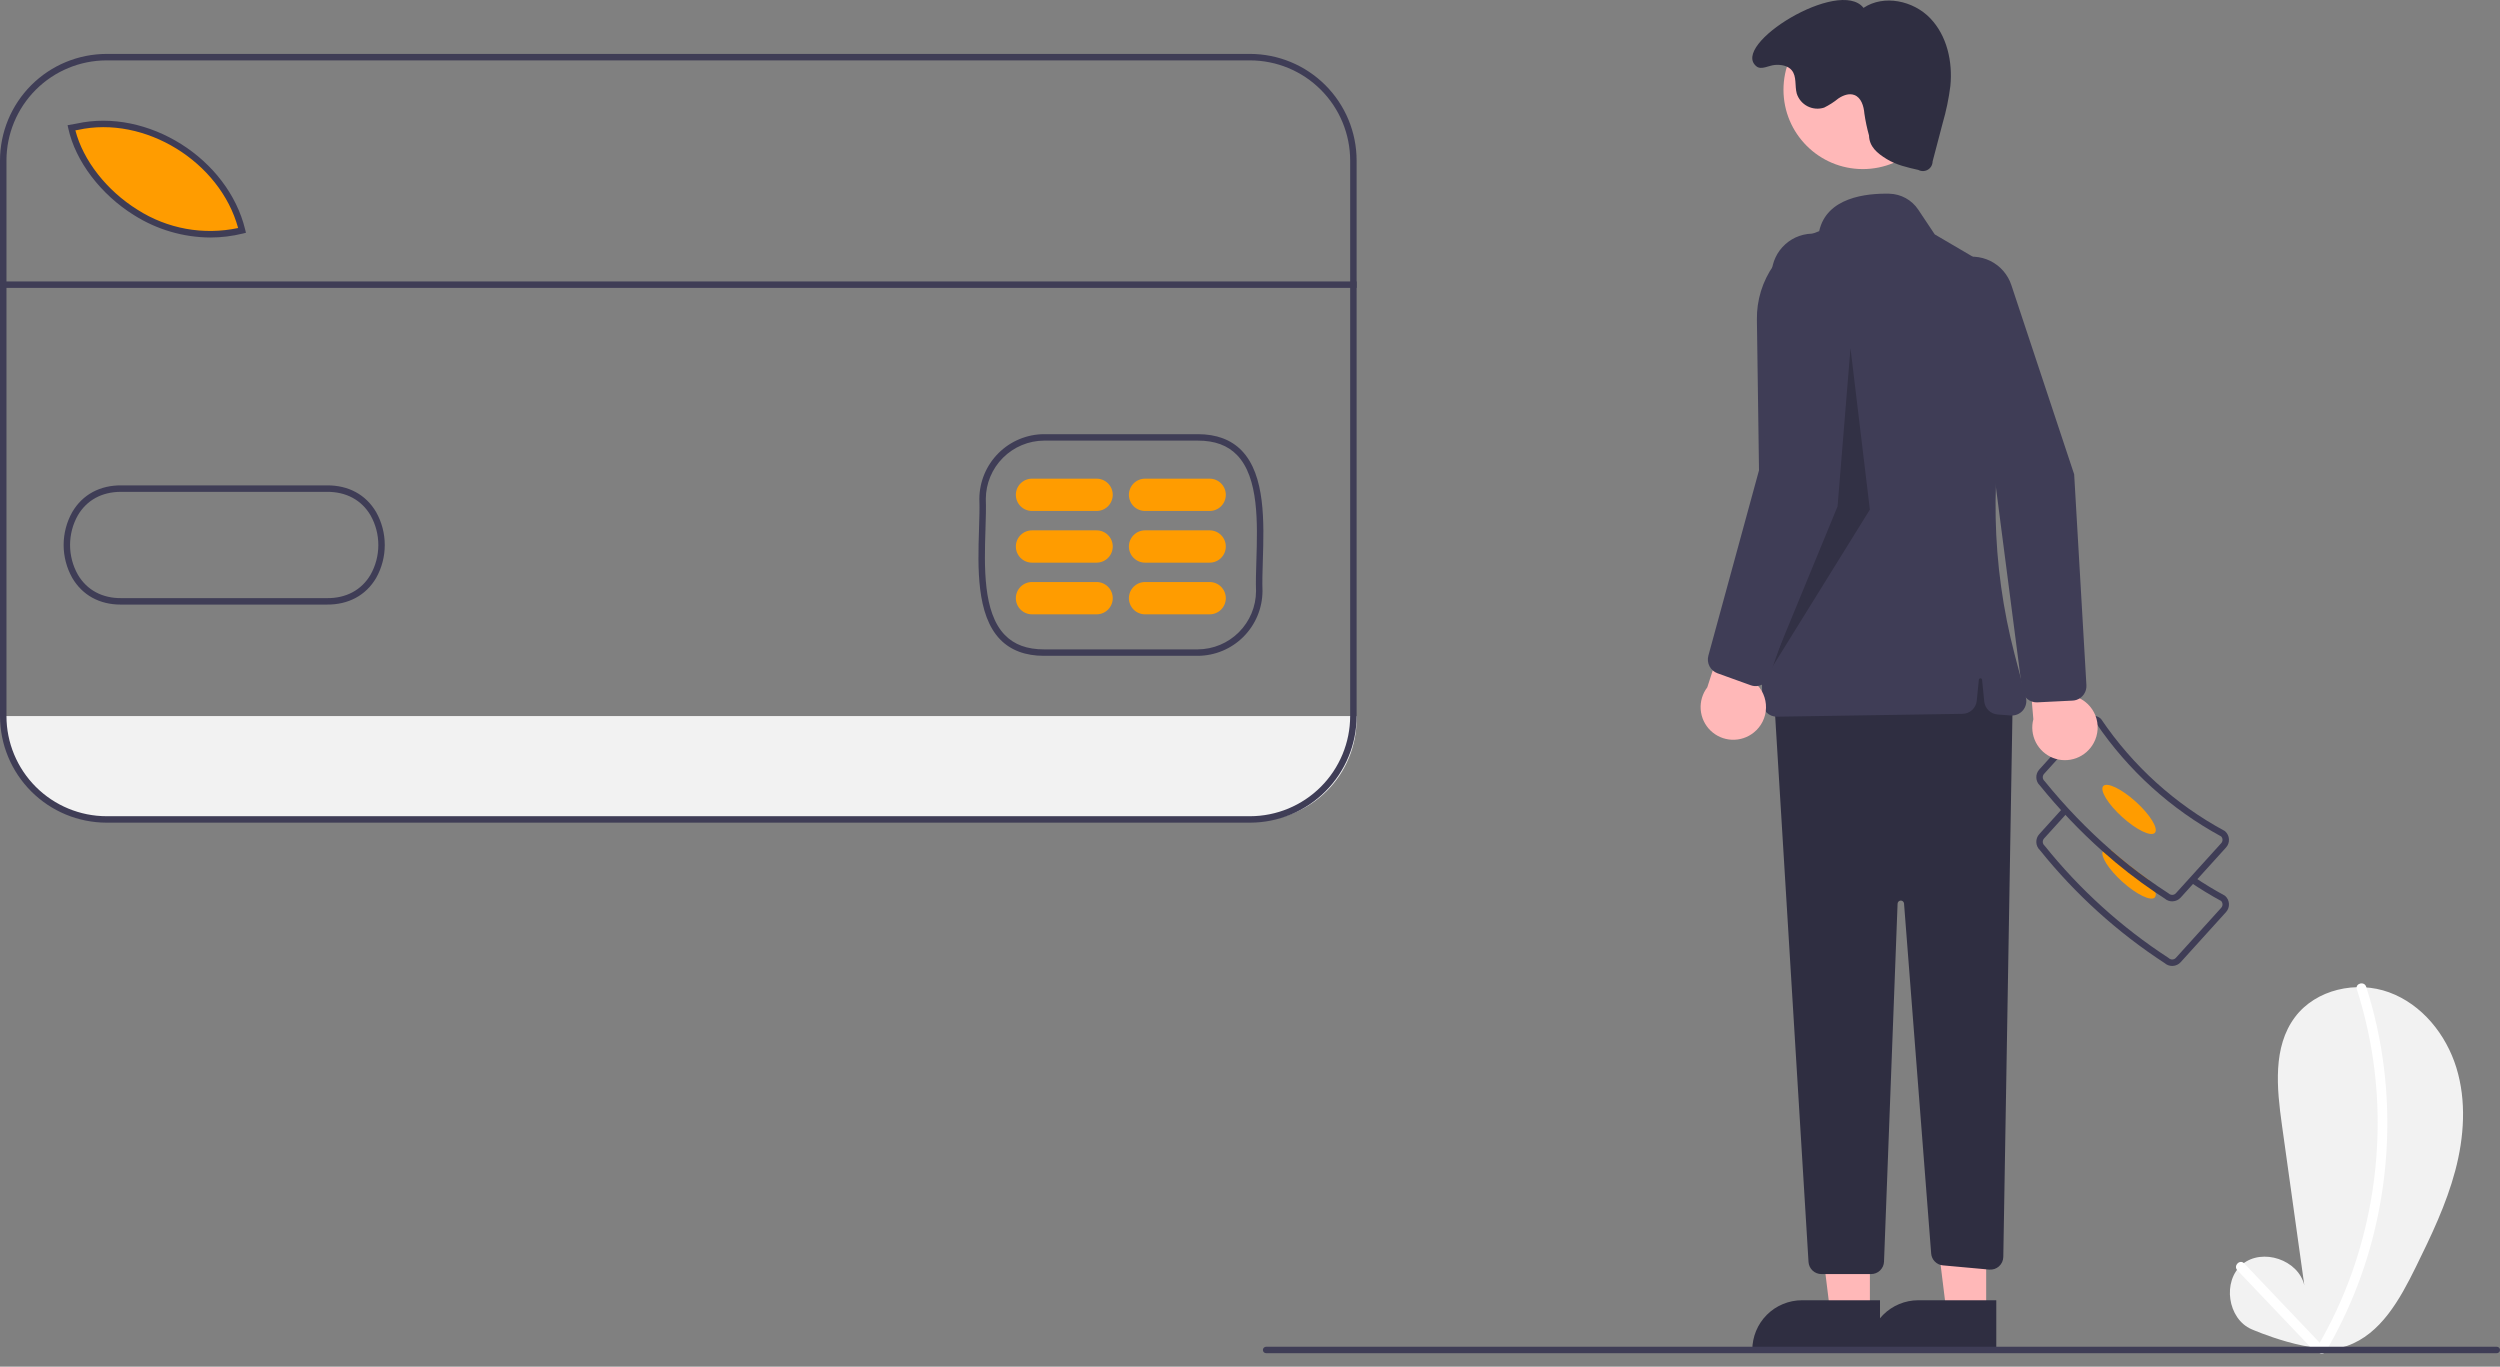 <svg width="150" height="82" viewBox="0 0 150 82" fill="none" xmlns="http://www.w3.org/2000/svg">
<rect x="0" y="0" width="150" height="82" fill="#808080" stroke="none"/>
<g clip-path="url(#clip0_773_221)">
<path d="M81.398 42.965V43.141C81.397 44.761 80.754 46.315 79.608 47.46C78.462 48.605 76.909 49.248 75.289 49.248H6.339C4.72 49.248 3.167 48.604 2.021 47.459C0.876 46.314 0.233 44.761 0.233 43.141V42.965H81.398Z" fill="#F2F2F2"/>
<path d="M14.653 13.894C9.671 15.125 5.198 11.292 4.417 7.735L4.764 7.673C8.963 6.745 13.652 9.747 14.653 13.894Z" fill="#FF9C00"/>
<path d="M135.095 79.755C133.654 79.133 133.326 76.866 134.532 75.861C135.738 74.857 137.909 75.589 138.26 77.119L136.916 67.502C136.607 65.292 136.359 62.82 137.695 61.032C138.947 59.357 141.391 58.821 143.353 59.542C145.315 60.263 146.765 62.061 147.381 64.059C147.996 66.056 147.851 68.228 147.313 70.248C146.776 72.268 145.863 74.165 144.94 76.041C143.994 77.963 142.847 80.045 140.825 80.753C138.894 81.429 135.095 79.755 135.095 79.755Z" fill="#F2F2F2"/>
<path d="M141.41 59.359C142.293 62.116 142.714 65.001 142.654 67.895C142.599 70.777 142.081 73.631 141.121 76.349C140.575 77.89 139.882 79.376 139.053 80.787C139.018 80.853 139.009 80.931 139.029 81.003C139.05 81.076 139.098 81.138 139.163 81.176C139.228 81.214 139.305 81.225 139.378 81.207C139.452 81.189 139.515 81.144 139.555 81.08C141.044 78.537 142.101 75.765 142.685 72.877C143.278 69.976 143.396 66.997 143.036 64.058C142.834 62.41 142.477 60.785 141.97 59.205C141.856 58.85 141.295 59.002 141.41 59.359Z" fill="white"/>
<path d="M134.24 76.215L138.842 81.051C139.1 81.322 139.511 80.911 139.253 80.64L134.651 75.804C134.393 75.532 133.982 75.944 134.24 76.215Z" fill="white"/>
<path d="M130.331 57.957C130.167 57.957 130.009 57.898 129.885 57.791C127.044 55.941 124.514 53.65 122.392 51.006C122.262 50.883 122.186 50.714 122.179 50.535C122.172 50.356 122.236 50.181 122.356 50.049L123.751 48.508L124.038 48.769L122.643 50.309C122.59 50.368 122.563 50.445 122.567 50.524C122.571 50.602 122.606 50.676 122.664 50.73L122.685 50.751C124.786 53.372 127.291 55.641 130.107 57.472L130.132 57.492C130.191 57.545 130.268 57.572 130.347 57.569C130.426 57.565 130.5 57.53 130.553 57.471L133.274 54.466C133.325 54.41 133.352 54.337 133.351 54.261C133.35 54.186 133.32 54.114 133.268 54.059C132.637 53.716 132.022 53.341 131.439 52.946L131.656 52.625C132.236 53.018 132.848 53.39 133.476 53.731L133.513 53.758C133.58 53.818 133.634 53.891 133.673 53.973C133.711 54.054 133.733 54.142 133.738 54.232C133.742 54.322 133.729 54.412 133.699 54.496C133.668 54.581 133.622 54.659 133.561 54.726L130.84 57.731C130.78 57.798 130.707 57.852 130.625 57.891C130.544 57.929 130.456 57.952 130.366 57.956C130.354 57.956 130.343 57.957 130.331 57.957Z" fill="#3F3D56"/>
<path d="M127.331 52.897C128.186 53.67 129.063 54.095 129.292 53.843C129.322 53.8 129.341 53.751 129.347 53.699C129.353 53.647 129.346 53.595 129.327 53.546C129.234 53.261 129.086 52.997 128.891 52.769C128.131 52.228 127.393 51.645 126.676 51.019C126.451 50.945 126.278 50.947 126.195 51.04C126.183 51.054 126.174 51.069 126.166 51.085C126.023 51.378 126.521 52.163 127.331 52.897Z" fill="#FF9C00"/>
<path d="M122.18 46.666C122.187 46.843 122.263 47.009 122.393 47.129C123.541 48.548 124.803 49.871 126.166 51.085C127.164 51.975 128.22 52.797 129.327 53.546C129.511 53.672 129.697 53.794 129.885 53.914C130.009 54.022 130.167 54.082 130.331 54.081C130.343 54.081 130.354 54.079 130.366 54.079C130.456 54.075 130.544 54.053 130.626 54.014C130.707 53.976 130.78 53.921 130.841 53.854L133.562 50.85C133.684 50.715 133.747 50.538 133.738 50.356C133.729 50.174 133.648 50.004 133.513 49.881L133.476 49.854C130.506 48.25 127.967 45.951 126.075 43.154L126.046 43.12C125.911 42.998 125.733 42.934 125.551 42.943C125.37 42.952 125.199 43.033 125.077 43.168L122.356 46.172C122.295 46.239 122.249 46.317 122.218 46.401C122.188 46.486 122.175 46.576 122.18 46.666ZM122.567 46.647C122.565 46.608 122.571 46.569 122.584 46.533C122.597 46.496 122.617 46.462 122.643 46.434L125.364 43.428C125.39 43.399 125.422 43.375 125.458 43.358C125.493 43.342 125.532 43.332 125.571 43.331C125.642 43.327 125.713 43.349 125.769 43.393C127.688 46.224 130.26 48.553 133.267 50.184C133.319 50.238 133.349 50.309 133.351 50.385C133.352 50.46 133.325 50.533 133.275 50.589L130.552 53.595C130.526 53.624 130.495 53.648 130.459 53.664C130.424 53.681 130.386 53.69 130.346 53.692C130.268 53.695 130.19 53.668 130.131 53.616L130.106 53.597C129.695 53.333 129.29 53.057 128.891 52.769C128.131 52.228 127.393 51.645 126.676 51.019C125.228 49.756 123.892 48.37 122.684 46.876L122.664 46.854C122.606 46.8 122.571 46.726 122.567 46.647V46.647Z" fill="#3F3D56"/>
<path d="M129.292 49.968C129.52 49.716 129.011 48.884 128.156 48.11C127.301 47.336 126.423 46.912 126.196 47.163C125.968 47.415 126.476 48.247 127.331 49.021C128.187 49.795 129.064 50.219 129.292 49.968Z" fill="#FF9C00"/>
<path d="M112.194 78.791L109.818 78.791L108.688 69.626L112.194 69.626L112.194 78.791Z" fill="#FFB8B8"/>
<path d="M112.8 81.094L105.138 81.094V80.997C105.138 80.605 105.216 80.217 105.365 79.856C105.515 79.494 105.735 79.165 106.012 78.888C106.289 78.611 106.617 78.392 106.979 78.242C107.341 78.092 107.729 78.015 108.12 78.015H108.121L112.8 78.015L112.8 81.094Z" fill="#2F2E41"/>
<path d="M119.171 78.791L116.795 78.791L115.664 69.626L119.171 69.626L119.171 78.791Z" fill="#FFB8B8"/>
<path d="M119.777 81.094L112.115 81.094V80.997C112.115 80.605 112.193 80.217 112.342 79.856C112.492 79.494 112.712 79.165 112.989 78.888C113.266 78.611 113.594 78.392 113.956 78.242C114.318 78.092 114.706 78.015 115.097 78.015H115.098L119.777 78.015L119.777 81.094Z" fill="#2F2E41"/>
<path d="M120.765 41.753L120.198 75.416C120.196 75.522 120.172 75.628 120.128 75.725C120.084 75.822 120.02 75.908 119.941 75.98C119.861 76.051 119.768 76.105 119.667 76.139C119.566 76.172 119.459 76.184 119.353 76.175L116.572 75.922C116.39 75.906 116.219 75.825 116.091 75.695C115.962 75.564 115.884 75.393 115.87 75.21L114.242 54.212C114.238 54.163 114.216 54.117 114.179 54.084C114.142 54.05 114.094 54.032 114.045 54.033C113.995 54.035 113.948 54.054 113.913 54.089C113.878 54.124 113.857 54.17 113.855 54.22L113.041 75.698C113.034 75.899 112.949 76.088 112.804 76.228C112.66 76.367 112.467 76.444 112.267 76.444H109.285C109.088 76.444 108.898 76.369 108.754 76.234C108.61 76.098 108.523 75.913 108.511 75.716L106.424 41.56L118.827 38.459L120.765 41.753Z" fill="#2F2E41"/>
<path d="M111.769 10.145C114.397 10.145 116.529 8.014 116.529 5.385C116.529 2.756 114.397 0.625 111.769 0.625C109.14 0.625 107.009 2.756 107.009 5.385C107.009 8.014 109.14 10.145 111.769 10.145Z" fill="#FFB8B8"/>
<path d="M105.999 42.755C105.917 42.675 105.851 42.58 105.805 42.475C105.76 42.369 105.736 42.256 105.735 42.142L105.414 19.187C105.394 18.019 105.746 16.875 106.417 15.92C107.088 14.964 108.045 14.246 109.151 13.869C109.596 11.845 111.97 11.592 113.354 11.622C113.699 11.63 114.037 11.72 114.34 11.886C114.643 12.053 114.902 12.289 115.093 12.576L116.085 14.064L118.272 15.346C119.283 15.936 120.081 16.833 120.55 17.906C121.02 18.98 121.136 20.174 120.882 21.318L120.546 22.849C119.36 28.268 119.473 33.89 120.875 39.256L121.552 41.839C121.587 41.973 121.59 42.114 121.559 42.25C121.529 42.386 121.467 42.512 121.378 42.619C121.289 42.725 121.175 42.809 121.047 42.863C120.919 42.917 120.78 42.94 120.641 42.929L119.855 42.869C119.651 42.853 119.458 42.766 119.312 42.623C119.165 42.48 119.074 42.29 119.054 42.086L118.924 40.785C118.921 40.761 118.91 40.738 118.892 40.722C118.874 40.706 118.851 40.697 118.827 40.697C118.803 40.697 118.78 40.706 118.762 40.722C118.744 40.738 118.733 40.761 118.731 40.785L118.605 42.045C118.584 42.258 118.485 42.455 118.327 42.6C118.17 42.745 117.964 42.827 117.75 42.83L106.62 43.001C106.616 43.001 106.611 43.002 106.606 43.002C106.379 43.002 106.161 42.913 105.999 42.755Z" fill="#3F3D56"/>
<path d="M112.141 8.129C112.16 8.801 112.628 9.191 113.201 9.543C113.775 9.896 114.445 10.048 115.102 10.196C115.19 10.243 115.289 10.266 115.389 10.264C115.489 10.261 115.586 10.233 115.672 10.182C115.758 10.131 115.829 10.058 115.879 9.972C115.928 9.885 115.955 9.787 115.956 9.687L116.558 7.396C116.771 6.664 116.926 5.916 117.022 5.16C117.167 3.705 116.822 2.139 115.806 1.087C114.79 0.035 113.029 -0.339 111.812 0.472C110.367 -1.373 103.764 2.703 105.393 3.986C105.683 4.214 106.126 3.925 106.494 3.897C106.861 3.869 107.274 3.934 107.507 4.219C107.812 4.592 107.679 5.148 107.805 5.613C107.857 5.777 107.941 5.928 108.052 6.06C108.163 6.191 108.299 6.298 108.452 6.377C108.605 6.455 108.771 6.502 108.943 6.516C109.114 6.53 109.286 6.509 109.449 6.456C109.753 6.306 110.04 6.122 110.302 5.908C110.584 5.72 110.941 5.581 111.258 5.699C111.677 5.855 111.826 6.368 111.863 6.813C111.927 7.257 112.02 7.697 112.141 8.129Z" fill="#2F2E41"/>
<path opacity="0.2" d="M111.029 20.886L110.254 30.382L106.184 40.266L112.192 30.576L111.029 20.886Z" fill="black"/>
<path d="M105.233 43.947C105.455 43.769 105.635 43.544 105.761 43.288C105.887 43.032 105.955 42.752 105.961 42.467C105.967 42.183 105.91 41.9 105.795 41.639C105.68 41.379 105.509 41.147 105.294 40.959L107.887 34.537L104.359 35.25L102.438 41.239C102.147 41.62 102.006 42.095 102.042 42.574C102.078 43.052 102.288 43.5 102.632 43.834C102.977 44.168 103.432 44.364 103.911 44.385C104.39 44.405 104.861 44.25 105.233 43.947V43.947Z" fill="#FFB8B8"/>
<path d="M105.044 41.115L103.047 40.395C102.841 40.32 102.671 40.17 102.57 39.976C102.469 39.782 102.445 39.556 102.501 39.345L105.795 27.286L106.298 16.388C106.313 16.059 106.393 15.737 106.534 15.439C106.675 15.142 106.874 14.875 107.119 14.655C107.364 14.435 107.65 14.265 107.961 14.157C108.272 14.048 108.601 14.003 108.93 14.023C109.258 14.043 109.58 14.128 109.875 14.273C110.171 14.418 110.435 14.621 110.651 14.869C110.868 15.117 111.033 15.406 111.137 15.718C111.241 16.031 111.281 16.361 111.257 16.689L110.36 28.622L106.162 40.583C106.099 40.764 105.977 40.919 105.817 41.024C105.657 41.129 105.467 41.178 105.276 41.165C105.196 41.159 105.118 41.142 105.044 41.115Z" fill="#3F3D56"/>
<path d="M125.623 44.577C125.759 44.327 125.839 44.05 125.856 43.765C125.874 43.481 125.829 43.196 125.725 42.931C125.621 42.666 125.459 42.427 125.253 42.231C125.046 42.035 124.799 41.886 124.529 41.796L124.447 34.871L121.466 36.888L122.001 43.154C121.879 43.618 121.932 44.111 122.149 44.539C122.367 44.966 122.733 45.299 123.18 45.475C123.626 45.65 124.122 45.655 124.572 45.49C125.022 45.324 125.396 44.999 125.623 44.577L125.623 44.577Z" fill="#FFB8B8"/>
<path d="M124.357 42.036L122.237 42.141C122.019 42.151 121.804 42.078 121.636 41.938C121.468 41.797 121.358 41.599 121.329 41.382L119.723 28.985L115.988 18.735C115.875 18.426 115.825 18.097 115.84 17.768C115.856 17.439 115.936 17.117 116.078 16.819C116.219 16.522 116.418 16.255 116.663 16.035C116.908 15.816 117.194 15.647 117.505 15.538C117.816 15.43 118.146 15.385 118.474 15.405C118.803 15.425 119.124 15.511 119.42 15.656C119.715 15.802 119.979 16.004 120.195 16.253C120.411 16.501 120.576 16.79 120.68 17.102L124.45 28.46L125.185 41.114C125.196 41.306 125.144 41.495 125.036 41.654C124.929 41.813 124.772 41.932 124.591 41.993C124.515 42.017 124.437 42.032 124.357 42.036Z" fill="#3F3D56"/>
<path d="M149.806 81.192H75.967C75.916 81.192 75.866 81.172 75.83 81.135C75.794 81.099 75.773 81.05 75.773 80.999C75.773 80.947 75.794 80.898 75.83 80.862C75.866 80.825 75.916 80.805 75.967 80.805H149.806C149.858 80.805 149.907 80.825 149.943 80.862C149.98 80.898 150 80.947 150 80.999C150 81.05 149.98 81.099 149.943 81.135C149.907 81.172 149.858 81.192 149.806 81.192Z" fill="#3F3D56"/>
<path d="M62.641 39.35C61.528 39.35 60.643 39.02 60.01 38.367C58.579 36.891 58.669 34.046 58.741 31.76C58.762 31.095 58.782 30.467 58.761 29.941L58.761 29.933C58.766 28.905 59.177 27.921 59.904 27.193C60.63 26.466 61.615 26.055 62.643 26.05H71.871C72.982 26.05 73.867 26.38 74.499 27.032C75.93 28.507 75.841 31.351 75.77 33.636C75.749 34.303 75.73 34.932 75.75 35.459C75.746 36.489 75.336 37.475 74.609 38.204C73.882 38.933 72.896 39.345 71.867 39.35H62.641ZM59.149 29.93C59.169 30.469 59.149 31.102 59.128 31.772C59.059 33.985 58.972 36.739 60.288 38.097C60.853 38.68 61.623 38.963 62.641 38.963H71.866C72.792 38.958 73.679 38.588 74.333 37.933C74.988 37.279 75.358 36.392 75.362 35.466C75.342 34.934 75.362 34.297 75.383 33.624C75.451 31.412 75.537 28.659 74.221 27.302C73.656 26.72 72.888 26.437 71.871 26.437H62.643C61.718 26.442 60.833 26.812 60.179 27.466C59.525 28.12 59.154 29.005 59.149 29.93Z" fill="#3F3D56"/>
<path d="M12.615 14.251C10.997 14.241 9.414 13.777 8.046 12.913C6.042 11.668 4.529 9.674 4.098 7.709L4.054 7.512L4.596 7.415C8.858 6.474 13.679 9.506 14.712 13.779L14.757 13.966L14.57 14.013C13.93 14.171 13.274 14.251 12.615 14.251ZM4.523 7.822C4.988 9.624 6.4 11.433 8.251 12.584C10.04 13.729 12.209 14.123 14.287 13.681C13.206 9.7 8.681 6.906 4.676 7.795L4.523 7.822Z" fill="#3F3D56"/>
<path d="M7.238 36.275C5.97 36.275 4.94 35.708 4.335 34.673C3.996 34.071 3.818 33.391 3.818 32.7C3.818 32.009 3.995 31.33 4.334 30.727C4.948 29.675 6.003 29.104 7.306 29.123H19.601C20.899 29.107 21.955 29.675 22.57 30.729C22.909 31.332 23.086 32.011 23.086 32.702C23.086 33.393 22.908 34.072 22.57 34.674C21.955 35.726 20.9 36.288 19.599 36.275H7.303C7.281 36.275 7.26 36.275 7.238 36.275ZM7.245 29.511C6.115 29.511 5.201 30.011 4.669 30.923C4.364 31.465 4.204 32.078 4.204 32.7C4.204 33.323 4.365 33.935 4.67 34.477C5.211 35.404 6.143 35.905 7.3 35.887H19.601C20.759 35.906 21.694 35.404 22.235 34.479C22.54 33.936 22.7 33.324 22.7 32.702C22.7 32.079 22.54 31.467 22.235 30.925C21.694 29.997 20.759 29.497 19.604 29.511H7.302C7.283 29.511 7.264 29.511 7.245 29.511H7.245Z" fill="#3F3D56"/>
<path d="M65.796 30.658H61.92C61.663 30.658 61.417 30.556 61.235 30.375C61.053 30.193 60.951 29.946 60.951 29.689C60.951 29.432 61.053 29.186 61.235 29.004C61.417 28.822 61.663 28.72 61.92 28.72H65.796C66.053 28.72 66.3 28.822 66.481 29.004C66.663 29.186 66.765 29.432 66.765 29.689C66.765 29.946 66.663 30.193 66.481 30.375C66.3 30.556 66.053 30.658 65.796 30.658Z" fill="#FF9C00"/>
<path d="M65.796 33.759H61.92C61.663 33.759 61.417 33.657 61.235 33.475C61.053 33.294 60.951 33.047 60.951 32.79C60.951 32.533 61.053 32.287 61.235 32.105C61.417 31.923 61.663 31.821 61.92 31.821H65.796C66.053 31.821 66.3 31.923 66.481 32.105C66.663 32.287 66.765 32.533 66.765 32.79C66.765 33.047 66.663 33.294 66.481 33.475C66.3 33.657 66.053 33.759 65.796 33.759Z" fill="#FF9C00"/>
<path d="M65.796 36.86H61.92C61.663 36.86 61.417 36.758 61.235 36.576C61.053 36.395 60.951 36.148 60.951 35.891C60.951 35.634 61.053 35.388 61.235 35.206C61.417 35.024 61.663 34.922 61.92 34.922H65.796C66.053 34.922 66.3 35.024 66.481 35.206C66.663 35.388 66.765 35.634 66.765 35.891C66.765 36.148 66.663 36.395 66.481 36.576C66.3 36.758 66.053 36.86 65.796 36.86Z" fill="#FF9C00"/>
<path d="M72.579 30.658H68.703C68.446 30.658 68.2 30.556 68.018 30.375C67.837 30.193 67.734 29.946 67.734 29.689C67.734 29.432 67.837 29.186 68.018 29.004C68.2 28.822 68.446 28.72 68.703 28.72H72.579C72.837 28.72 73.083 28.822 73.265 29.004C73.446 29.186 73.549 29.432 73.549 29.689C73.549 29.946 73.446 30.193 73.265 30.375C73.083 30.556 72.837 30.658 72.579 30.658Z" fill="#FF9C00"/>
<path d="M72.579 33.759H68.703C68.446 33.759 68.2 33.657 68.018 33.475C67.837 33.294 67.734 33.047 67.734 32.79C67.734 32.533 67.837 32.287 68.018 32.105C68.2 31.923 68.446 31.821 68.703 31.821H72.579C72.837 31.821 73.083 31.923 73.265 32.105C73.446 32.287 73.549 32.533 73.549 32.79C73.549 33.047 73.446 33.294 73.265 33.475C73.083 33.657 72.837 33.759 72.579 33.759Z" fill="#FF9C00"/>
<path d="M72.579 36.86H68.703C68.446 36.86 68.2 36.758 68.018 36.576C67.837 36.395 67.734 36.148 67.734 35.891C67.734 35.634 67.837 35.388 68.018 35.206C68.2 35.024 68.446 34.922 68.703 34.922H72.579C72.837 34.922 73.083 35.024 73.265 35.206C73.446 35.388 73.549 35.634 73.549 35.891C73.549 36.148 73.446 36.395 73.265 36.576C73.083 36.758 72.837 36.86 72.579 36.86Z" fill="#FF9C00"/>
<path d="M81.398 16.887H0.233V17.274H81.398V16.887Z" fill="#3F3D56"/>
<path d="M75.002 49.36H6.396C4.7 49.358 3.074 48.684 1.875 47.485C0.676 46.286 0.002 44.66 0 42.965V9.631C0.002 7.935 0.676 6.309 1.875 5.11C3.074 3.911 4.7 3.237 6.396 3.235H75.002C76.698 3.237 78.323 3.911 79.522 5.11C80.721 6.309 81.396 7.935 81.397 9.631V42.965C81.396 44.66 80.721 46.286 79.522 47.485C78.323 48.684 76.698 49.358 75.002 49.36ZM6.396 3.623C4.803 3.625 3.276 4.258 2.149 5.384C1.023 6.511 0.389 8.038 0.388 9.631V42.965C0.389 44.558 1.023 46.085 2.149 47.211C3.276 48.337 4.803 48.971 6.396 48.973H75.002C76.595 48.971 78.122 48.337 79.248 47.211C80.374 46.085 81.008 44.558 81.01 42.965V9.631C81.008 8.038 80.374 6.511 79.248 5.384C78.122 4.258 76.595 3.625 75.002 3.623H6.396Z" fill="#3F3D56"/>
</g>
<defs>
<clipPath id="clip0_773_221">
<rect width="150" height="81.22" fill="white"/>
</clipPath>
</defs>
</svg>
